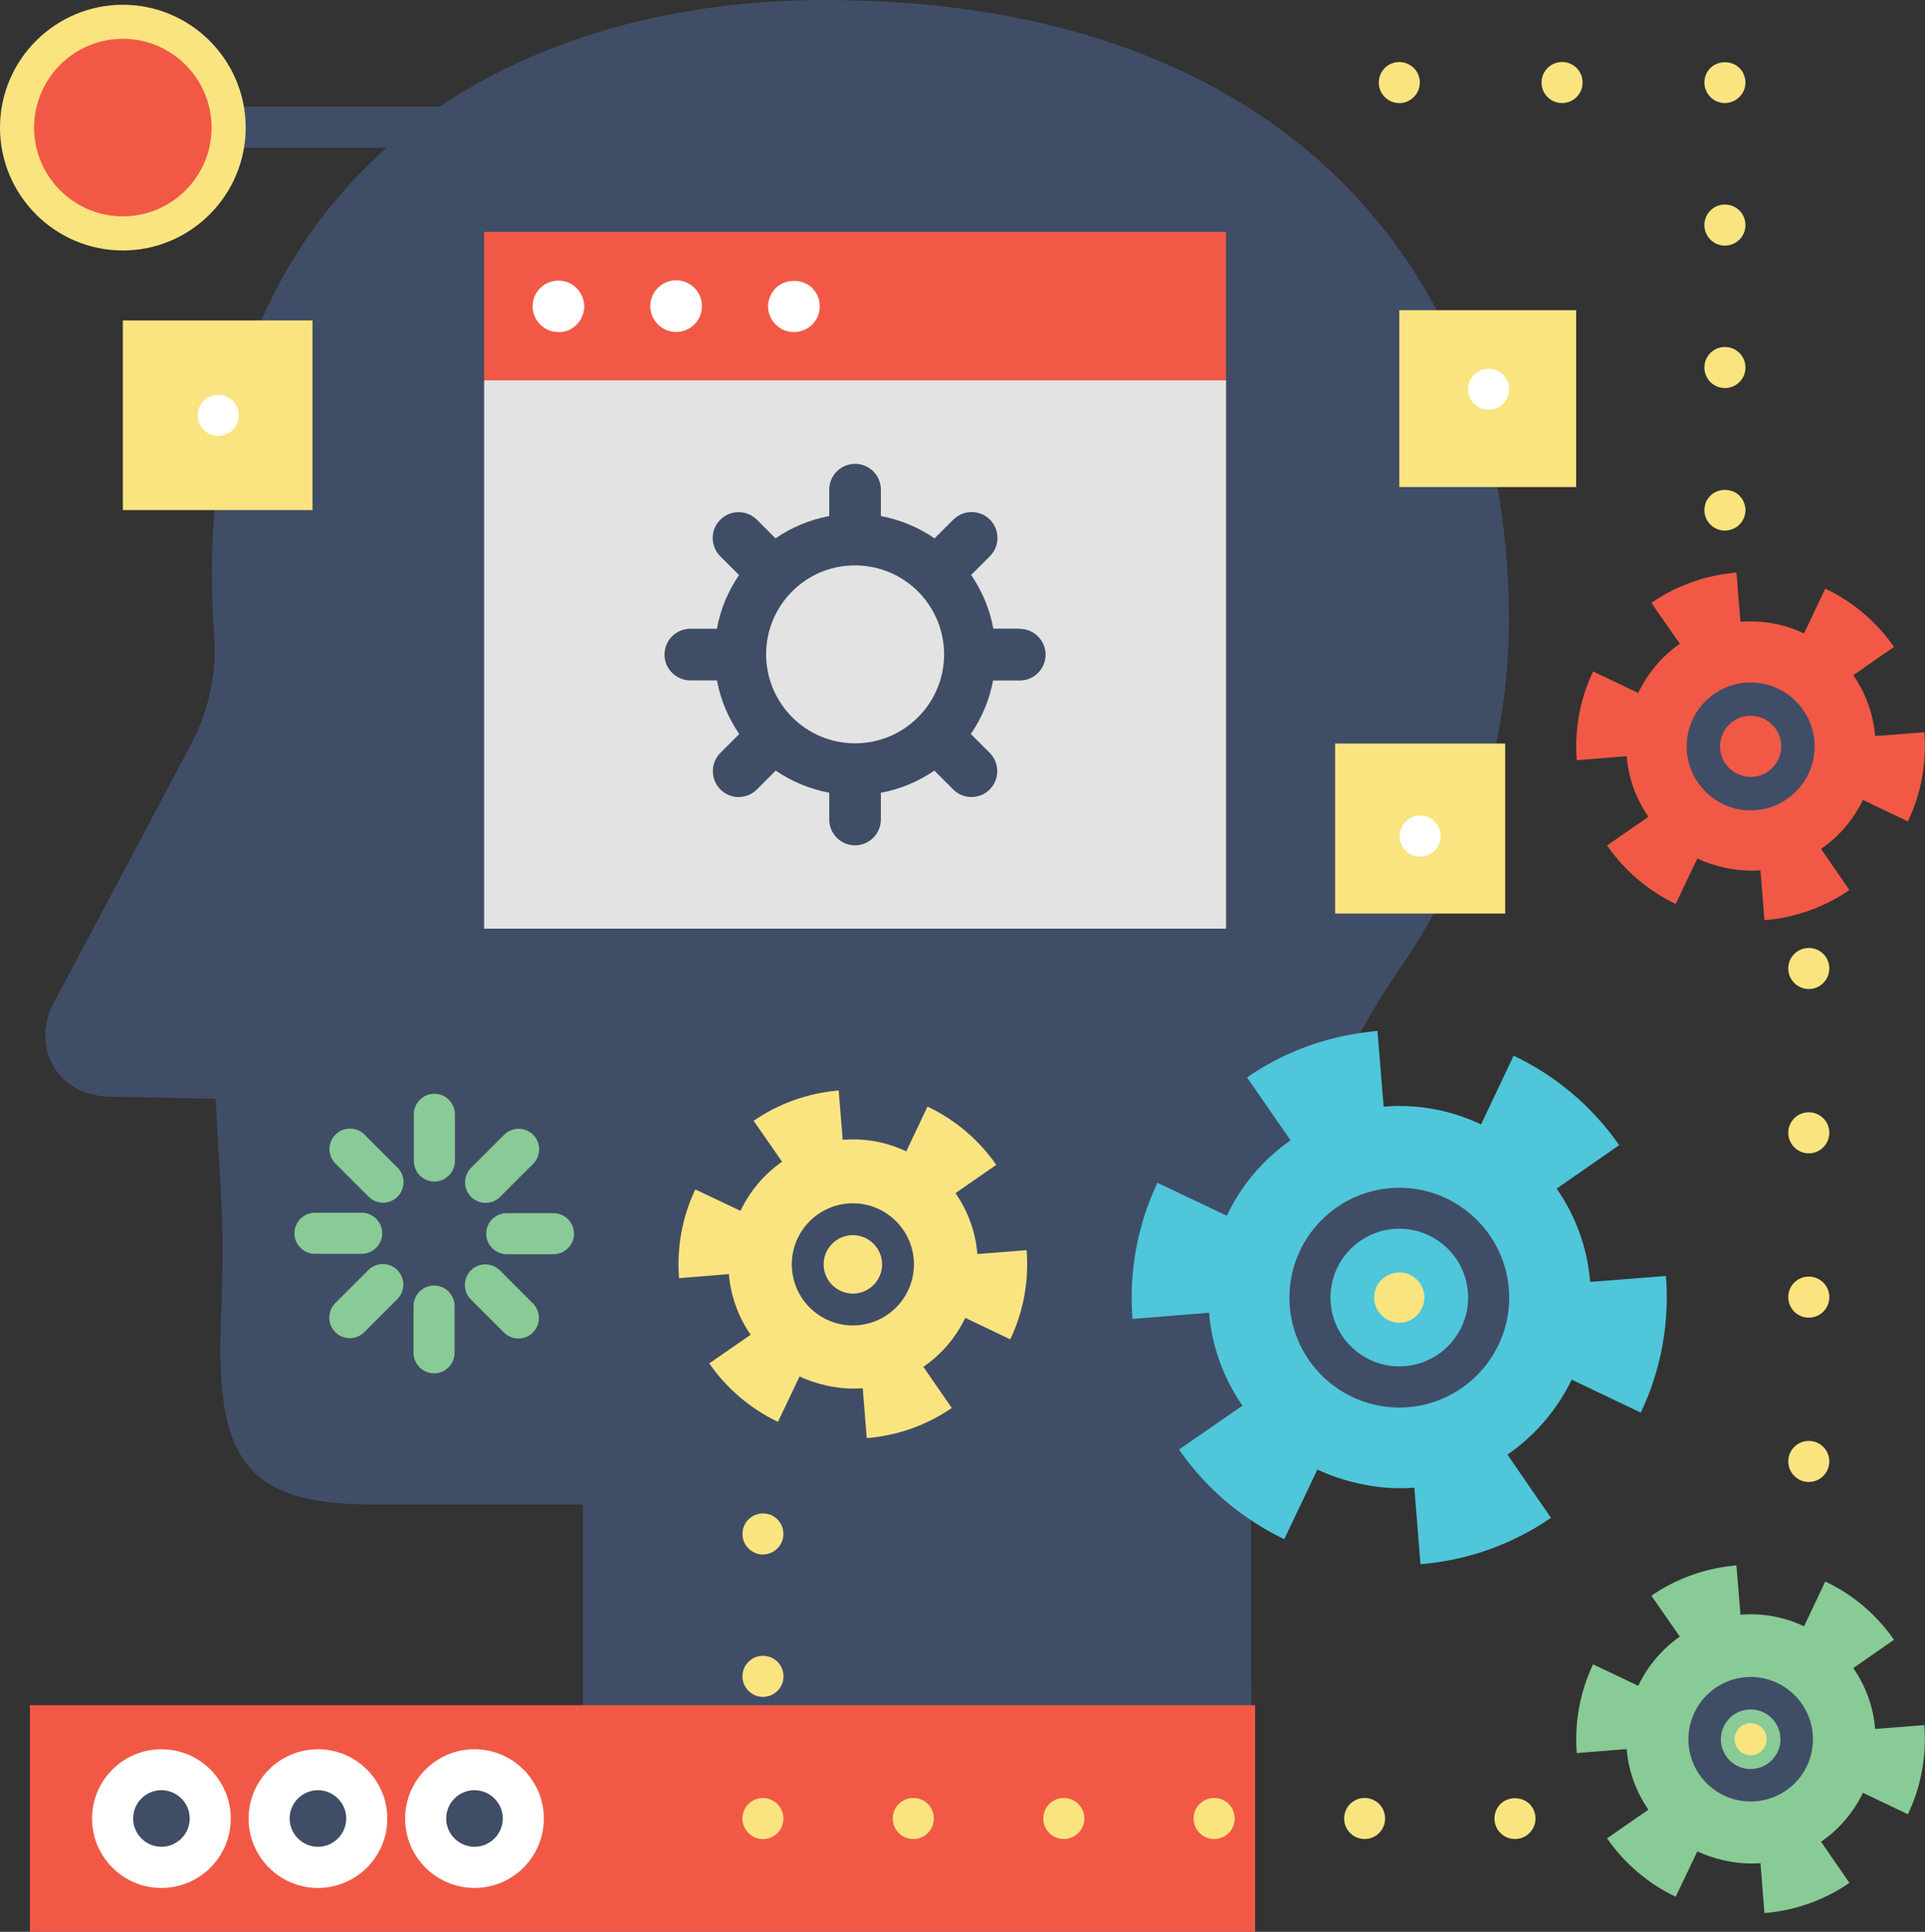<?xml version="1.0" encoding="UTF-8"?><svg xmlns="http://www.w3.org/2000/svg" viewBox="0 0 185.69 186.34"><rect x="0" y="0" width="185.69" height="186.34" fill="#333333" stroke="none"/><defs><style>.cls-1,.cls-2{fill:#f15946;}.cls-3{fill:#e3e3e3;}.cls-4{fill:#fff;}.cls-5,.cls-6{fill:#fae480;}.cls-7,.cls-8{fill:#404d66;}.cls-9{fill:#88cb96;}.cls-10,.cls-11{fill:#4fc6da;}.cls-11,.cls-8,.cls-2,.cls-6{fill-rule:evenodd;}.cls-12{isolation:isolate;}.cls-13{mix-blend-mode:multiply;opacity:.2;}</style></defs><g class="cls-12"><g id="Layer_2"><g id="Layer_1-2"><path class="cls-1" d="M185.64,70.63l-4.76,.37c-.18-2.19-.94-4.18-2.11-5.87l3.93-2.73c-1.68-2.42-3.97-4.36-6.63-5.62l-2.05,4.32c-1.83-.87-3.9-1.29-6.07-1.12-.02,0-.04,0-.06,0l-.39-4.76c-.1,0-.2,.02-.31,.04-2.83,.28-5.56,1.28-7.89,2.89l2.74,3.95c-1.73,1.2-3.11,2.84-4.01,4.74l-4.36-2.07c-1.26,2.65-1.8,5.6-1.57,8.53v.03s4.81-.39,4.81-.39c.18,2.18,.94,4.17,2.1,5.85l-3.99,2.76c1.67,2.42,3.96,4.37,6.62,5.64l2.09-4.38c.81,.39,1.68,.67,2.57,.87,1.13,.25,2.31,.36,3.52,.27l.38,4.81c2.95-.24,5.78-1.24,8.2-2.91l-2.74-3.97c1.74-1.19,3.13-2.82,4.04-4.72l4.34,2.07c1.27-2.66,1.82-5.62,1.58-8.61Z"/><path class="cls-9" d="M185.64,166.4l-4.76,.37c-.18-2.19-.94-4.18-2.11-5.87l3.93-2.73c-1.68-2.42-3.97-4.36-6.63-5.62l-2.05,4.32c-1.83-.87-3.9-1.29-6.07-1.12-.02,0-.04,0-.06,0l-.39-4.76c-.1,0-.2,.02-.31,.04-2.83,.28-5.56,1.28-7.89,2.89l2.74,3.95c-1.73,1.2-3.11,2.84-4.01,4.74l-4.36-2.07c-1.26,2.65-1.8,5.6-1.57,8.53v.03s4.81-.39,4.81-.39c.18,2.18,.94,4.17,2.1,5.85l-3.99,2.76c1.67,2.42,3.96,4.37,6.62,5.64l2.09-4.38c.81,.39,1.68,.67,2.57,.87,1.13,.25,2.31,.36,3.52,.27l.38,4.81c2.95-.24,5.78-1.24,8.2-2.91l-2.74-3.97c1.74-1.19,3.13-2.82,4.04-4.72l4.34,2.07c1.27-2.66,1.82-5.62,1.58-8.61Z"/><g><path class="cls-8" d="M145.55,59.64C145.55,26.7,124.32,0,79.61,0,46.68,0,19.75,18.77,20.45,56.91c.02,1.31,.07,2.62,.19,3.92,.35,3.8-.44,7.62-2.23,11-1.92,3.64-5.27,9.94-13.25,24.95-2.12,3.98,.11,8.86,5.4,9.01l10.24,.19c.5,10.08,.9,11.2,.5,21.64-.52,13.54,2.79,17.49,14.64,17.5h20.29v24.89c0,2.17,2.05,3.93,4.57,3.93h55.34c2.52,0,4.57-1.76,4.57-3.93v-7.62c0-.12-.03-.23-.04-.35v-21.26c0-16.94,4.91-33.58,14.49-47.55,6.56-9.56,10.4-21.12,10.4-33.59Z"/><g class="cls-13"><path class="cls-7" d="M135.15,93.23c6.56-9.56,10.4-21.12,10.4-33.59C145.55,27.59,125.44,1.46,83.18,.07V173.93h32.96c2.52,0,4.57-1.76,4.57-3.93v-7.62c0-.12-.03-.23-.04-.35v-21.26c0-16.94,4.91-33.58,14.49-47.55Z"/></g></g><path class="cls-5" d="M99.04,120.59l-4.76,.37c-.18-2.19-.94-4.18-2.11-5.87l3.93-2.73c-1.68-2.42-3.97-4.36-6.63-5.62l-2.05,4.32c-1.83-.87-3.9-1.29-6.07-1.12-.02,0-.04,0-.06,0l-.39-4.76c-.1,0-.2,.02-.31,.04-2.83,.28-5.56,1.28-7.89,2.89l2.74,3.95c-1.73,1.2-3.11,2.84-4.01,4.74l-4.36-2.07c-1.26,2.65-1.8,5.6-1.57,8.53v.03s4.81-.39,4.81-.39c.18,2.18,.94,4.17,2.1,5.85l-3.99,2.76c1.67,2.42,3.96,4.37,6.62,5.64l2.09-4.38c.81,.39,1.68,.67,2.57,.87,1.13,.25,2.31,.36,3.52,.27l.39,4.81c2.95-.24,5.78-1.24,8.2-2.91l-2.74-3.97c1.74-1.19,3.13-2.82,4.04-4.72l4.34,2.07c1.27-2.66,1.82-5.62,1.58-8.61Z"/><g><g class="cls-13"><circle class="cls-5" cx="82.27" cy="121.93" r="10.2"/></g><g class="cls-13"><path class="cls-6" d="M90.75,121.93c0,4.68-3.8,8.48-8.48,8.48s-8.48-3.8-8.48-8.48,3.8-8.48,8.48-8.48,8.48,3.8,8.48,8.48Z"/></g></g><g><g class="cls-13"><circle class="cls-9" cx="168.87" cy="167.76" r="10.2"/></g><g class="cls-13"><circle class="cls-9" cx="168.87" cy="167.76" r="8.48"/></g></g><g><g class="cls-13"><circle class="cls-1" cx="168.87" cy="72" r="10.2"/></g><g class="cls-13"><path class="cls-2" d="M177.35,72c0,4.68-3.8,8.48-8.48,8.48s-8.48-3.8-8.48-8.48,3.8-8.48,8.48-8.48,8.48,3.8,8.48,8.48Z"/></g></g><path class="cls-11" d="M160.7,123.08l-7.31,.57c-.27-3.35-1.44-6.42-3.23-9l6.03-4.19c-2.58-3.71-6.09-6.69-10.18-8.63l-3.14,6.63c-2.81-1.33-5.99-1.99-9.31-1.72-.03,0-.06,0-.09,.01l-.6-7.31c-.16,.01-.31,.04-.47,.05-.14,.01-.27,.04-.41,.05-4.2,.49-8.23,1.98-11.7,4.39l4.2,6.06c-2.65,1.85-4.77,4.36-6.15,7.28l-6.69-3.18c-1.93,4.06-2.76,8.59-2.41,13.09v.04s7.39-.6,7.39-.6c.27,3.34,1.44,6.39,3.22,8.97l-6.12,4.23c1.95,2.82,4.44,5.22,7.31,7.06,.91,.59,1.86,1.12,2.84,1.59l3.2-6.72c1.25,.6,2.58,1.03,3.95,1.34,1.73,.39,3.54,.56,5.4,.41l.59,7.38c4.52-.36,8.87-1.91,12.59-4.47l-4.2-6.1c2.66-1.83,4.8-4.33,6.2-7.23l6.66,3.18c1.95-4.07,2.79-8.62,2.43-13.2Z"/><path class="cls-7" d="M82.27,127.85c-3.25,0-5.89-2.64-5.89-5.89s2.64-5.89,5.89-5.89,5.89,2.64,5.89,5.89-2.64,5.89-5.89,5.89Zm0-8.71c-1.56,0-2.82,1.27-2.82,2.82s1.27,2.82,2.82,2.82,2.82-1.27,2.82-2.82-1.27-2.82-2.82-2.82Z"/><path class="cls-7" d="M168.87,173.77c-3.31,0-6-2.69-6-6s2.69-6.01,6-6.01,6.01,2.69,6.01,6.01-2.69,6-6.01,6Zm0-8.88c-1.59,0-2.87,1.29-2.87,2.88s1.29,2.87,2.87,2.87,2.88-1.29,2.88-2.87-1.29-2.88-2.88-2.88Z"/><path class="cls-7" d="M168.87,78.17c-3.4,0-6.17-2.77-6.17-6.17s2.77-6.17,6.17-6.17,6.17,2.77,6.17,6.17-2.77,6.17-6.17,6.17Zm0-9.13c-1.63,0-2.95,1.33-2.95,2.95s1.32,2.95,2.95,2.95,2.95-1.32,2.95-2.95-1.33-2.95-2.95-2.95Z"/><path class="cls-5" d="M172.5,140.97c0-1.1,.88-1.98,1.98-1.98h0c1.1,0,1.98,.88,1.98,1.98h0c0,1.08-.88,1.98-1.98,1.98h0c-1.1,0-1.98-.9-1.98-1.98Zm0-15.85c0-1.1,.88-1.98,1.98-1.98h0c1.1,0,1.98,.88,1.98,1.98h0c0,1.1-.88,1.98-1.98,1.98h0c-1.1,0-1.98-.88-1.98-1.98Zm0-15.85c0-1.1,.88-1.98,1.98-1.98h0c1.1,0,1.98,.88,1.98,1.98h0c0,1.08-.88,1.98-1.98,1.98h0c-1.1,0-1.98-.9-1.98-1.98Zm0-15.85c0-1.1,.88-1.98,1.98-1.98h0c1.1,0,1.98,.88,1.98,1.98h0c0,1.08-.88,1.98-1.98,1.98h0c-1.1,0-1.98-.9-1.98-1.98Z"/><g><path class="cls-5" d="M134.98,9.94c-.53,0-1.03-.2-1.4-.58-.38-.37-.58-.87-.58-1.4s.21-1.03,.58-1.4c.09-.09,.18-.17,.29-.24,.11-.08,.22-.13,.34-.18,.12-.05,.25-.09,.37-.12,.66-.13,1.33,.08,1.8,.54,.37,.37,.58,.88,.58,1.4s-.21,1.03-.58,1.4c-.19,.19-.41,.33-.65,.44-.24,.09-.49,.15-.75,.15Z"/><path class="cls-5" d="M148.7,7.96c0-1.1,.89-1.98,1.98-1.98h0c1.1,0,1.98,.88,1.98,1.98h0c0,1.1-.88,1.98-1.98,1.98h0c-1.1,0-1.98-.88-1.98-1.98Z"/><path class="cls-5" d="M166.39,9.94c-.53,0-1.03-.2-1.4-.58-.37-.37-.58-.87-.58-1.4s.21-1.03,.58-1.4c.73-.74,2.07-.74,2.8,0,.09,.09,.17,.2,.25,.3,.07,.11,.13,.22,.17,.34,.05,.12,.09,.24,.12,.37,.03,.13,.04,.25,.04,.38,0,.53-.21,1.03-.58,1.4-.18,.19-.41,.33-.65,.44-.24,.09-.49,.15-.75,.15Z"/><path class="cls-5" d="M164.41,35.45c0-1.1,.88-1.98,1.98-1.98h0c1.1,0,1.98,.88,1.98,1.98h0c0,1.1-.88,1.98-1.98,1.98h0c-1.1,0-1.98-.88-1.98-1.98Zm0-13.74c0-1.1,.88-1.98,1.98-1.98h0c1.1,0,1.98,.88,1.98,1.98h0c0,1.1-.88,1.98-1.98,1.98h0c-1.1,0-1.98-.88-1.98-1.98Z"/><path class="cls-5" d="M166.39,51.18c-.53,0-1.03-.21-1.4-.58-.18-.19-.33-.4-.44-.65-.09-.24-.14-.49-.14-.75,0-.13,.01-.26,.04-.38,.03-.13,.07-.25,.1-.37,.05-.12,.12-.24,.19-.34,.08-.11,.16-.21,.25-.3,.73-.74,2.07-.74,2.8,0,.09,.09,.17,.2,.25,.3,.07,.11,.13,.22,.17,.34,.05,.12,.09,.24,.12,.37,.03,.12,.04,.25,.04,.38,0,.53-.21,1.03-.58,1.4-.18,.18-.41,.33-.65,.43-.24,.09-.49,.15-.75,.15Z"/></g><path class="cls-9" d="M41.9,113.97c-1.09,0-1.98-.89-1.98-1.98v-4.51c0-1.09,.89-1.98,1.98-1.98s1.98,.89,1.98,1.98v4.51c0,1.09-.89,1.98-1.98,1.98Z"/><path class="cls-9" d="M41.87,132.47c-1.09,0-1.98-.89-1.98-1.98v-4.51c0-1.09,.89-1.98,1.98-1.98s1.98,.89,1.98,1.98v4.51c0,1.09-.89,1.98-1.98,1.98Z"/><path class="cls-9" d="M36.95,116.01c-.51,0-1.01-.19-1.4-.58l-3.19-3.19c-.77-.77-.77-2.03,0-2.8,.77-.77,2.03-.77,2.8,0l3.19,3.19c.77,.77,.77,2.03,0,2.8-.39,.39-.89,.58-1.4,.58Z"/><path class="cls-9" d="M50.01,129.11c-.51,0-1.01-.19-1.4-.58l-3.19-3.19c-.77-.77-.77-2.03,0-2.8,.77-.77,2.03-.77,2.8,0l3.19,3.19c.77,.77,.77,2.03,0,2.8-.39,.39-.89,.58-1.4,.58Z"/><path class="cls-9" d="M34.89,120.94h-4.51c-1.09,0-1.98-.89-1.98-1.98s.89-1.98,1.98-1.98h4.51c1.09,0,1.98,.89,1.98,1.98s-.89,1.98-1.98,1.98Z"/><path class="cls-9" d="M53.39,120.98h-4.51c-1.09,0-1.98-.89-1.98-1.98s.89-1.98,1.98-1.98h4.51c1.09,0,1.98,.89,1.98,1.98s-.89,1.98-1.98,1.98Z"/><path class="cls-9" d="M33.74,129.08c-.51,0-1.01-.19-1.4-.58-.77-.77-.77-2.03,0-2.8l3.19-3.19c.77-.77,2.03-.77,2.8,0s.77,2.03,0,2.8l-3.19,3.19c-.39,.39-.89,.58-1.4,.58Z"/><path class="cls-9" d="M46.84,116.03c-.51,0-1.01-.19-1.4-.58-.77-.77-.77-2.03,0-2.8l3.19-3.19c.77-.77,2.03-.77,2.8,0,.77,.77,.77,2.03,0,2.8l-3.19,3.19c-.39,.39-.89,.58-1.4,.58Z"/><polygon class="cls-1" points="56.08 164.48 2.89 164.48 2.89 186.34 121.07 186.34 121.07 171.21 121.07 164.48 56.08 164.48"/><polygon class="cls-5" points="139.15 29.92 134.98 29.92 134.98 46.98 144.99 46.98 152.04 46.98 152.04 29.92 139.15 29.92"/><polygon class="cls-6" points="24.77 30.91 11.85 30.91 11.85 49.2 20.27 49.2 30.14 49.2 30.14 30.91 24.77 30.91"/><polygon class="cls-6" points="144.95 71.72 128.79 71.72 128.79 88.12 139.04 88.12 145.19 88.12 145.19 71.72 144.95 71.72"/><g class="cls-13"><polygon class="cls-5" points="139.15 29.96 134.98 29.96 152.04 47.03 152.04 29.96 139.15 29.96"/></g><g class="cls-13"><polygon class="cls-6" points="24.77 30.96 11.85 30.96 30.14 49.24 30.14 30.96 24.77 30.96"/></g><g class="cls-13"><polygon class="cls-6" points="144.95 71.76 128.79 71.76 145.19 88.17 145.19 71.76 144.95 71.76"/></g><path class="cls-4" d="M15.57,182.11c-3.69,0-6.69-3-6.69-6.69s3-6.69,6.69-6.69,6.69,3,6.69,6.69-3,6.69-6.69,6.69Z"/><path class="cls-7" d="M15.57,172.68c-1.51,0-2.73,1.23-2.73,2.73s1.23,2.73,2.73,2.73,2.73-1.23,2.73-2.73-1.23-2.73-2.73-2.73Z"/><path class="cls-4" d="M30.67,182.11c-3.69,0-6.69-3-6.69-6.69s3-6.69,6.69-6.69,6.69,3,6.69,6.69-3,6.69-6.69,6.69Z"/><path class="cls-7" d="M30.67,172.68c-1.51,0-2.73,1.23-2.73,2.73s1.23,2.73,2.73,2.73,2.73-1.23,2.73-2.73-1.23-2.73-2.73-2.73Z"/><path class="cls-4" d="M45.77,182.11c-3.69,0-6.69-3-6.69-6.69s3-6.69,6.69-6.69,6.69,3,6.69,6.69-3,6.69-6.69,6.69Z"/><path class="cls-7" d="M45.77,172.68c-1.51,0-2.73,1.23-2.73,2.73s1.23,2.73,2.73,2.73,2.73-1.23,2.73-2.73-1.23-2.73-2.73-2.73Z"/><path class="cls-4" d="M19.07,40.06c0-1.1,.88-1.98,1.98-1.98h0c1.1,0,1.98,.88,1.98,1.98h0c0,1.1-.88,1.98-1.98,1.98h0c-1.1,0-1.98-.88-1.98-1.98Z"/><path class="cls-4" d="M141.61,37.55c0-1.1,.9-1.98,1.99-1.98h0c1.08,0,1.98,.88,1.98,1.98h0c0,1.08-.9,1.98-1.98,1.98h0c-1.1,0-1.99-.9-1.99-1.98Z"/><path class="cls-4" d="M135.01,80.65c0-1.08,.88-1.98,1.98-1.98h0c1.1,0,1.98,.9,1.98,1.98h0c0,1.1-.89,1.98-1.98,1.98h0c-1.1,0-1.98-.89-1.98-1.98Z"/><path class="cls-7" d="M42.63,14.25H21.48c-1.09,0-1.98-.89-1.98-1.98s.89-1.98,1.98-1.98h21.15c1.09,0,1.98,.89,1.98,1.98s-.89,1.98-1.98,1.98Z"/><path class="cls-5" d="M11.85,24.16C5.32,24.16,0,18.84,0,12.31S5.32,.46,11.85,.46s11.85,5.32,11.85,11.85-5.32,11.85-11.85,11.85Z"/><path class="cls-1" d="M11.85,3.74C7.13,3.74,3.29,7.59,3.29,12.31s3.84,8.56,8.56,8.56,8.56-3.84,8.56-8.56S16.57,3.74,11.85,3.74Z"/><g class="cls-13"><path class="cls-1" d="M11.84,5.96c-3.5,0-6.35,2.85-6.35,6.35s2.85,6.36,6.35,6.36,6.36-2.85,6.36-6.36-2.85-6.35-6.36-6.35Z"/></g><g><rect class="cls-1" x="46.7" y="22.36" width="71.57" height="14.35"/><rect class="cls-3" x="46.7" y="36.69" width="71.57" height="52.89"/><g><path class="cls-4" d="M53.87,32.03c-.33,0-.66-.07-.96-.18-.3-.13-.56-.32-.8-.55-.48-.47-.73-1.1-.73-1.76,0-.17,.02-.33,.05-.48,.03-.17,.08-.31,.13-.46,.07-.15,.15-.3,.23-.43,.1-.15,.2-.26,.32-.38,.56-.58,1.43-.83,2.24-.68,.17,.03,.32,.08,.47,.15,.15,.05,.3,.13,.43,.22,.13,.1,.27,.2,.38,.32,.12,.12,.22,.23,.31,.38,.08,.13,.17,.28,.22,.43,.07,.15,.12,.3,.15,.46,.03,.15,.05,.32,.05,.48,0,.33-.07,.65-.2,.95-.12,.32-.3,.58-.53,.81-.23,.23-.52,.42-.81,.55-.3,.12-.62,.18-.95,.18Z"/><path class="cls-4" d="M62.73,29.53c0-1.38,1.11-2.49,2.49-2.49h0c1.38,0,2.49,1.11,2.49,2.49h0c0,1.38-1.11,2.49-2.49,2.49h0c-1.38,0-2.49-1.11-2.49-2.49Z"/><path class="cls-4" d="M76.58,32.03c-.33,0-.65-.07-.95-.18-.3-.13-.56-.32-.81-.55-.47-.47-.73-1.1-.73-1.76,0-.17,.02-.33,.05-.48,.03-.17,.08-.31,.15-.46,.07-.15,.13-.3,.23-.43,.08-.13,.2-.26,.3-.38,.93-.93,2.59-.93,3.54,0,.1,.12,.22,.25,.3,.38,.1,.13,.17,.28,.23,.43,.07,.15,.12,.3,.13,.46,.03,.15,.05,.32,.05,.48,0,.67-.25,1.3-.71,1.76-.48,.47-1.11,.73-1.78,.73Z"/></g><path class="cls-7" d="M98.38,60.64h-2.56c-.35-1.89-1.09-3.65-2.14-5.18l1.81-1.81c.97-.97,.97-2.55,0-3.53-.97-.97-2.55-.97-3.53,0l-1.81,1.81c-1.53-1.05-3.29-1.8-5.18-2.15v-2.55c0-1.38-1.12-2.49-2.49-2.49s-2.49,1.12-2.49,2.49v2.55c-1.89,.35-3.65,1.09-5.18,2.15l-1.8-1.8c-.97-.97-2.55-.97-3.53,0s-.97,2.55,0,3.53l1.81,1.81c-1.05,1.53-1.79,3.29-2.14,5.18h-2.56c-1.38,0-2.49,1.12-2.49,2.49s1.12,2.49,2.49,2.49h2.57c.35,1.89,1.1,3.64,2.15,5.17l-1.82,1.82c-.97,.97-.97,2.55,0,3.53,.49,.49,1.12,.73,1.76,.73s1.28-.24,1.76-.73l1.82-1.82c1.53,1.05,3.28,1.78,5.16,2.14v2.58c0,1.38,1.12,2.49,2.49,2.49s2.49-1.12,2.49-2.49v-2.58c1.89-.35,3.64-1.09,5.16-2.14l1.82,1.82c.49,.49,1.12,.73,1.76,.73s1.28-.24,1.76-.73c.97-.97,.97-2.55,0-3.53l-1.82-1.82c1.05-1.53,1.79-3.28,2.15-5.16h2.57c1.38,0,2.49-1.12,2.49-2.49s-1.12-2.49-2.49-2.49Zm-15.9,11.06c-4.71,0-8.53-3.81-8.58-8.51,0-.02,0-.04,0-.06,0-.03,0-.05,0-.08,.02-2.31,.95-4.41,2.46-5.95,.02-.02,.04-.02,.06-.04,.02-.02,.02-.04,.04-.06,1.52-1.5,3.59-2.43,5.88-2.46,.05,0,.09,.01,.14,.01s.09-.01,.14-.01c2.29,.04,4.37,.97,5.89,2.47,.02,.02,.02,.04,.04,.06,.02,.02,.04,.02,.05,.03,1.51,1.54,2.45,3.64,2.47,5.96,0,.02,0,.05,0,.07,0,.02,0,.04,0,.06-.04,4.7-3.87,8.51-8.58,8.51Z"/></g><g><path class="cls-5" d="M146.14,177.39c-.53,0-1.03-.2-1.4-.58-.38-.37-.58-.87-.58-1.4s.21-1.03,.58-1.4c.74-.74,2.06-.74,2.8,0,.37,.37,.58,.88,.58,1.4s-.21,1.03-.58,1.4c-.38,.38-.87,.58-1.4,.58Z"/><path class="cls-5" d="M129.66,175.41c0-1.1,.88-1.98,1.98-1.98h0c1.08,0,1.97,.88,1.97,1.98h0c0,1.1-.88,1.98-1.97,1.98h0c-1.1,0-1.98-.88-1.98-1.98Zm-14.52,0c0-1.1,.88-1.98,1.98-1.98h0c1.1,0,1.98,.88,1.98,1.98h0c0,1.1-.88,1.98-1.98,1.98h0c-1.1,0-1.98-.88-1.98-1.98Zm-14.5,0c0-1.1,.88-1.98,1.98-1.98h0c1.08,0,1.98,.88,1.98,1.98h0c0,1.1-.9,1.98-1.98,1.98h0c-1.1,0-1.98-.88-1.98-1.98Zm-14.52,0c0-1.1,.88-1.98,1.98-1.98h0c1.1,0,1.98,.88,1.98,1.98h0c0,1.1-.88,1.98-1.98,1.98h0c-1.1,0-1.98-.88-1.98-1.98Z"/><path class="cls-5" d="M73.6,177.39c-.26,0-.52-.05-.75-.14-.25-.11-.46-.25-.65-.44-.38-.37-.58-.87-.58-1.4s.21-1.03,.58-1.4c.46-.46,1.14-.67,1.78-.54,.13,.03,.25,.07,.37,.12,.12,.05,.24,.11,.34,.19,.11,.07,.21,.14,.3,.24,.37,.37,.58,.88,.58,1.4,0,.54-.21,1.03-.58,1.4-.37,.38-.87,.58-1.4,.58Z"/><path class="cls-5" d="M71.62,161.7c0-1.1,.88-1.98,1.98-1.98h0c1.1,0,1.98,.88,1.98,1.98h0c0,1.08-.88,1.98-1.98,1.98h0c-1.1,0-1.98-.9-1.98-1.98Z"/><path class="cls-5" d="M73.6,149.95c-.26,0-.52-.05-.75-.15-.25-.11-.46-.25-.65-.44-.38-.37-.58-.87-.58-1.4s.21-1.03,.58-1.4c.46-.46,1.15-.67,1.78-.54,.13,.03,.25,.07,.37,.1,.12,.05,.24,.12,.34,.19,.11,.08,.21,.16,.3,.25,.37,.37,.58,.87,.58,1.4s-.21,1.03-.58,1.4c-.37,.37-.87,.58-1.4,.58Z"/></g><g class="cls-13"><circle class="cls-10" cx="134.98" cy="125.12" r="16.1"/></g><g class="cls-13"><circle class="cls-10" cx="134.98" cy="125.12" r="13.39"/></g><path class="cls-7" d="M134.98,135.77c-5.85,0-10.6-4.76-10.6-10.6s4.76-10.6,10.6-10.6,10.6,4.76,10.6,10.6-4.76,10.6-10.6,10.6Zm0-17.25c-3.66,0-6.64,2.98-6.64,6.64s2.98,6.64,6.64,6.64,6.64-2.98,6.64-6.64-2.98-6.64-6.64-6.64Z"/><path class="cls-5" d="M132.55,125.15c0-1.32,1.1-2.41,2.44-2.41h0c1.32,0,2.41,1.08,2.41,2.41h0c0,1.34-1.08,2.44-2.41,2.44h0c-1.34,0-2.44-1.1-2.44-2.44Z"/><path class="cls-5" d="M167.32,167.75c0-.85,.7-1.54,1.56-1.54h0c.85,0,1.54,.69,1.54,1.54h0c0,.86-.69,1.56-1.54,1.56h0c-.86,0-1.56-.7-1.56-1.56Z"/></g></g></g></svg>